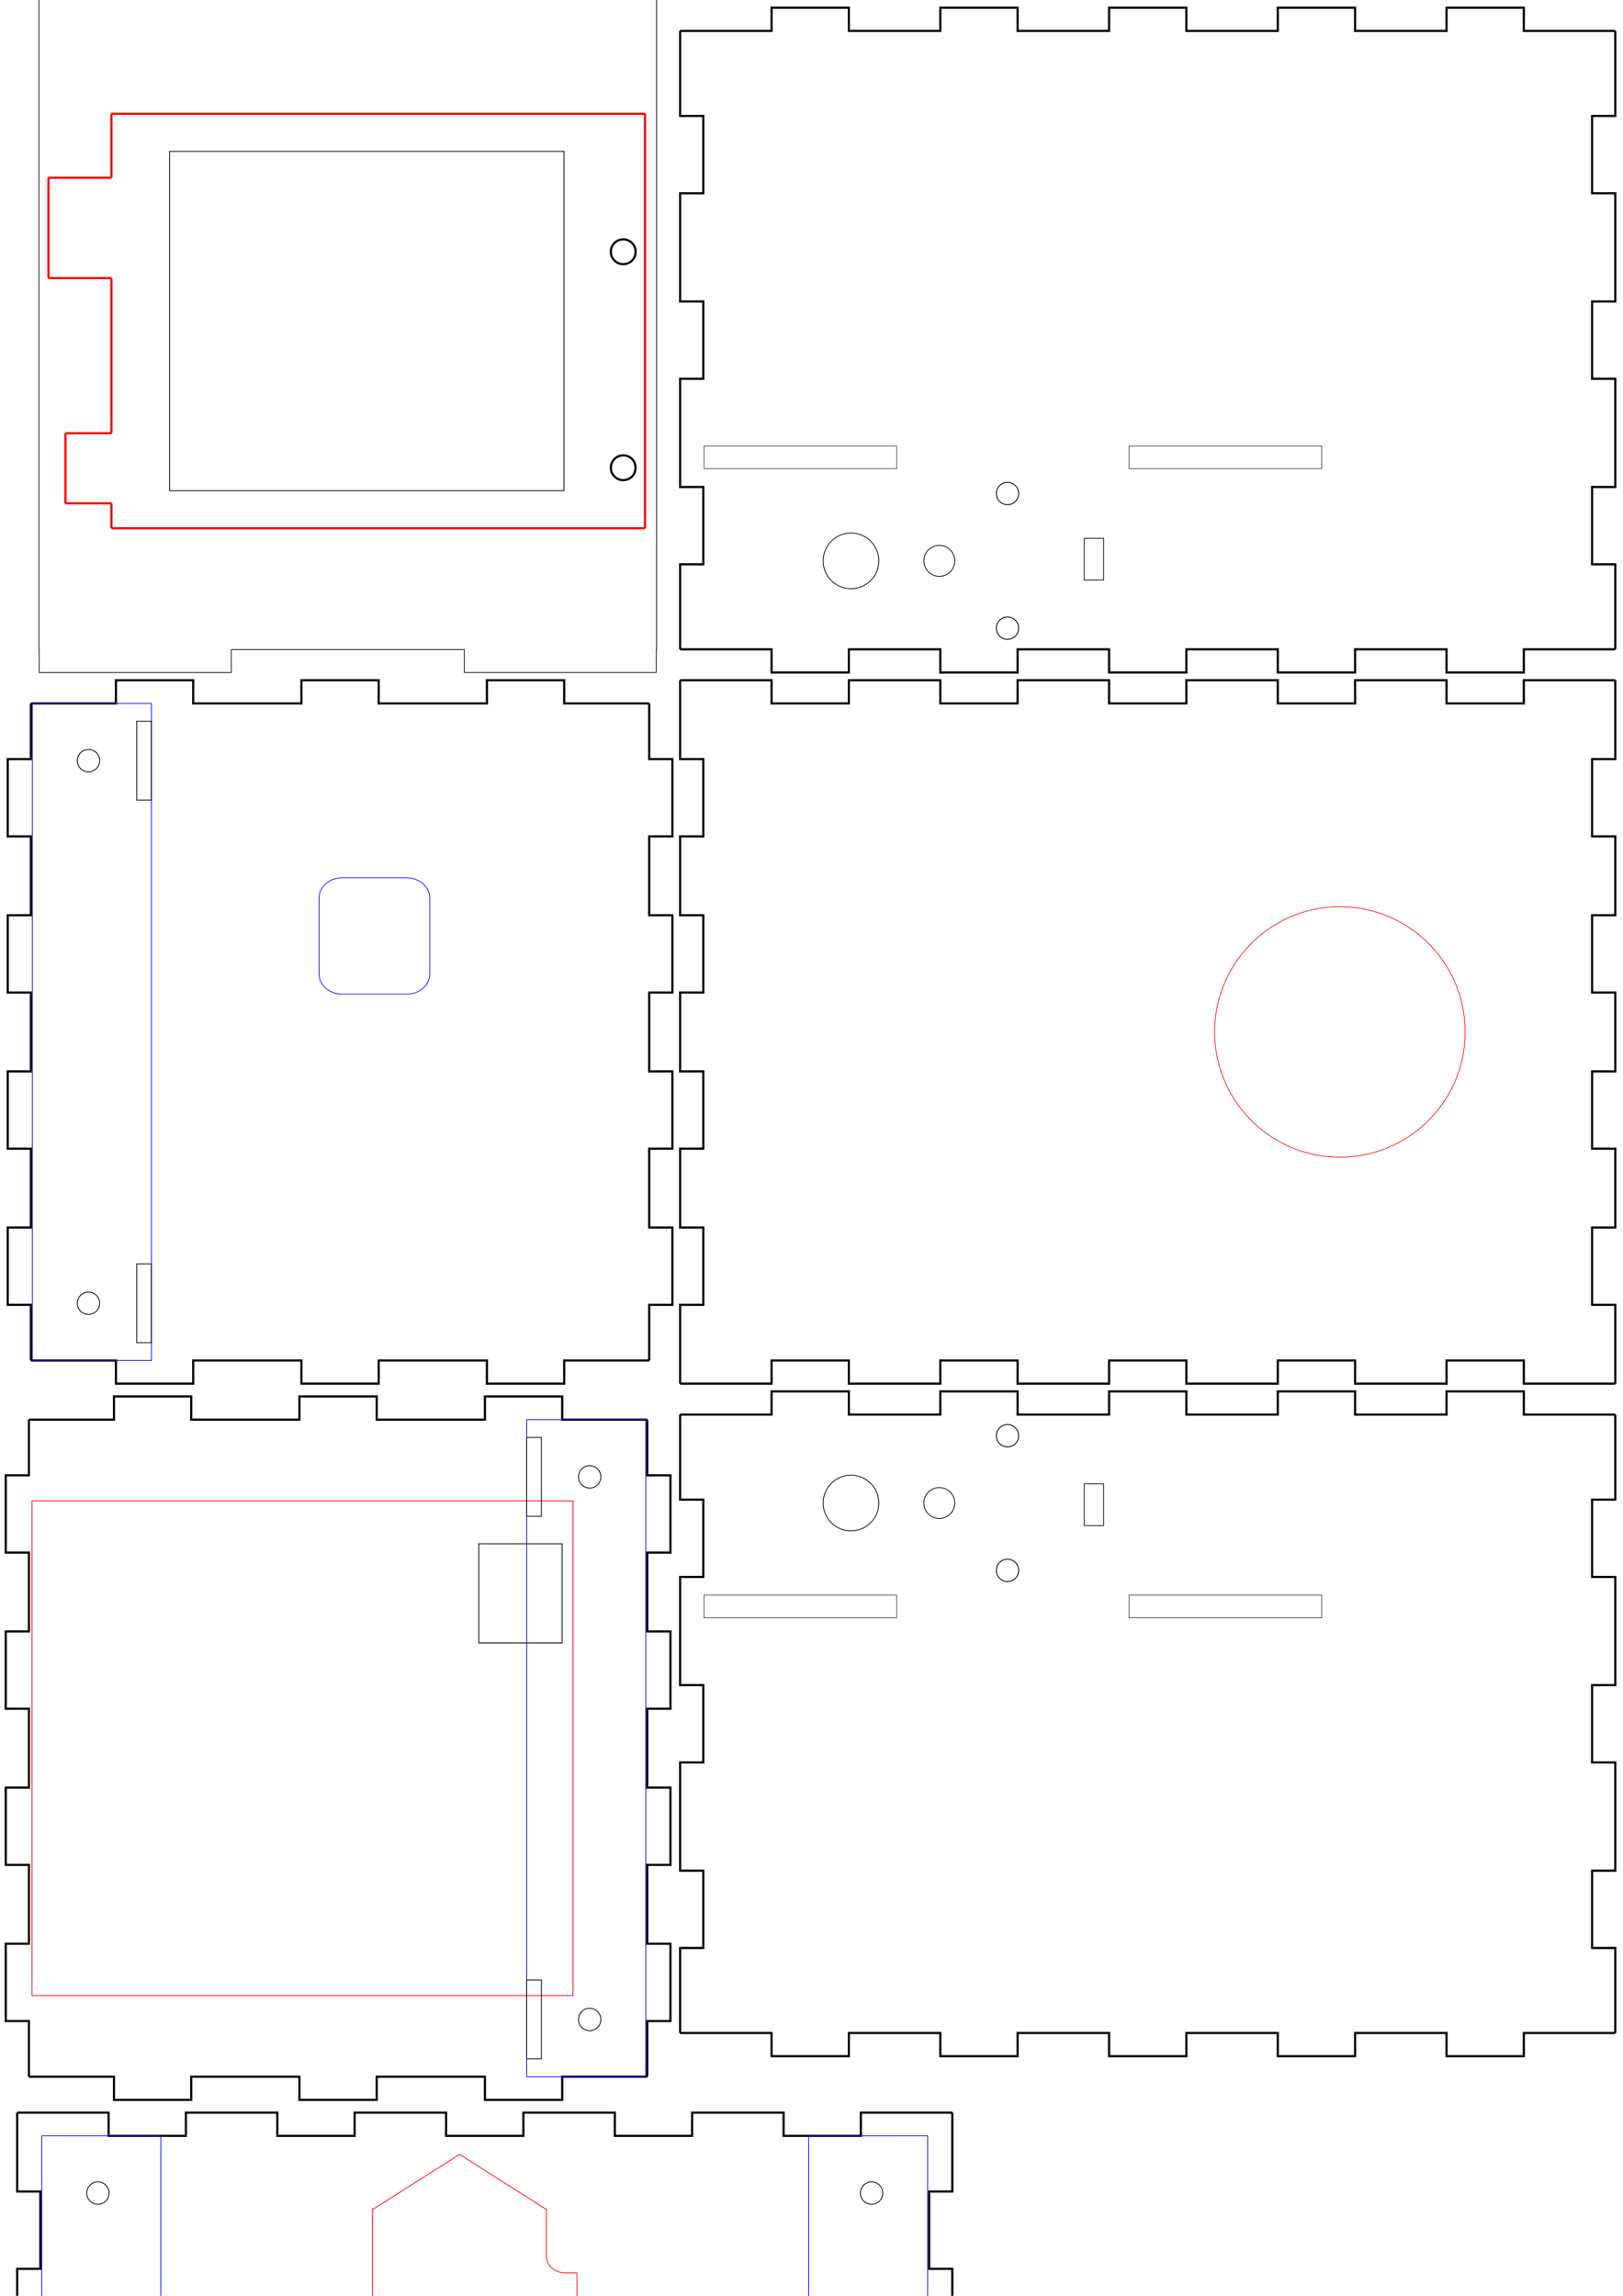 <?xml version="1.0" encoding="UTF-8" standalone="no"?>
<!-- Created with Inkscape (http://www.inkscape.org/) -->

<svg
   xmlns:dc="http://purl.org/dc/elements/1.1/"
   xmlns:cc="http://creativecommons.org/ns#"
   xmlns:rdf="http://www.w3.org/1999/02/22-rdf-syntax-ns#"
   xmlns:svg="http://www.w3.org/2000/svg"
   xmlns="http://www.w3.org/2000/svg"
   xmlns:sodipodi="http://sodipodi.sourceforge.net/DTD/sodipodi-0.dtd"
   xmlns:inkscape="http://www.inkscape.org/namespaces/inkscape"
   width="744.094"
   height="1052.362"
   id="svg3199"
   version="1.1"
   inkscape:version="0.91 r13725"
   sodipodi:docname="robot.svg">
  <sodipodi:namedview
     inkscape:object-nodes="true"
     inkscape:snap-global="false"
     showborder="false"
     inkscape:window-maximized="1"
     inkscape:window-y="24"
     inkscape:window-x="65"
     inkscape:window-height="1056"
     inkscape:window-width="1855"
     showgrid="false"
     inkscape:current-layer="svg3199"
     inkscape:document-units="mm"
     inkscape:cy="396.6556"
     inkscape:cx="638.84153"
     inkscape:zoom="0.7"
     inkscape:pageshadow="2"
     inkscape:pageopacity="0.0"
     borderopacity="1.0"
     bordercolor="#666666"
     pagecolor="#ffffff"
     id="base"
     inkscape:snap-object-midpoints="true" />
  <defs
     id="defs3201">
    <clipPath
       id="clipPath5943"
       clipPathUnits="userSpaceOnUse">
      <path
         inkscape:connector-curvature="0"
         id="path5945"
         d="m 18,18 756,0 0,576 -756,0 0,-576 z" />
    </clipPath>
    <clipPath
       id="clipPath53275"
       clipPathUnits="userSpaceOnUse">
      <path
         inkscape:connector-curvature="0"
         id="path53277"
         d="m 36,36 500,0 0,540 -500,0 0,-540 z" />
    </clipPath>
    <clipPath
       id="clipPath53283"
       clipPathUnits="userSpaceOnUse">
      <path
         inkscape:connector-curvature="0"
         id="path53285"
         d="m 18,18 756,0 0,576 -756,0 0,-576 z" />
    </clipPath>
  </defs>
  <g
     id="g3581"
     inkscape:groupmode="layer"
     inkscape:label="newlayer" />
  <g
     inkscape:label="newlayer"
     inkscape:groupmode="layer"
     id="g3943" />
  <g
     id="g5735"
     inkscape:groupmode="layer"
     inkscape:label="newlayer" />
  <path
     style="opacity:1;fill:none;fill-opacity:1;stroke:#ff0000;stroke-width:0.32;stroke-linecap:butt;stroke-miterlimit:4;stroke-dasharray:none;stroke-dashoffset:0;stroke-opacity:1"
     d="m 671.718,473.032 a 57.419,57.419 0 0 1 -57.419,57.419 57.419,57.419 0 0 1 -57.419,-57.419 57.419,57.419 0 0 1 57.419,-57.419 57.419,57.419 0 0 1 57.419,57.419 z"
     id="path122705"
     inkscape:connector-curvature="0" />
  <g
     inkscape:label="newlayer"
     inkscape:groupmode="layer"
     id="g4953" />
  <path
     id="rect5381"
     d="m 212.841,-13.974 0,10.549 -106.816,0 0,-10.539 -88.055,0 0,10.539 -0.092,0 0,301.191 0.105,0 0,10.523 88.029,0 0,-10.523 106.875,0 0,10.502 87.984,0 0,-10.502 0.127,0 0,-301.191 -0.082,0 0,-10.549 -88.076,0 z"
     style="opacity:1;fill:none;fill-opacity:1;stroke:#000000;stroke-width:0.344;stroke-linecap:butt;stroke-miterlimit:4;stroke-dasharray:none;stroke-dashoffset:0;stroke-opacity:1"
     inkscape:connector-curvature="0" />
  <path
     id="path5594"
     style="fill:none;stroke:#ff0000"
     d="m 51.091,52.158 0,29.328"
     inkscape:connector-curvature="0" />
  <path
     id="path5596"
     style="fill:none;stroke:#ff0000"
     d="m 51.091,81.486 -28.885,0"
     inkscape:connector-curvature="0" />
  <path
     id="path5598"
     style="fill:none;stroke:#ff0000"
     d="m 22.206,81.486 0,45.986"
     inkscape:connector-curvature="0" />
  <path
     id="path5600"
     style="fill:none;stroke:#ff0000"
     d="m 22.206,127.472 28.885,0"
     inkscape:connector-curvature="0" />
  <path
     id="path5602"
     style="fill:none;stroke:#ff0000"
     d="m 51.091,127.472 0,71.113"
     inkscape:connector-curvature="0" />
  <path
     id="path5604"
     style="fill:none;stroke:#ff0000"
     d="m 51.091,198.585 -21.07,0"
     inkscape:connector-curvature="0" />
  <path
     id="path5606"
     style="fill:none;stroke:#ff0000"
     d="m 30.02,198.585 0,32.142"
     inkscape:connector-curvature="0" />
  <path
     id="path5608"
     style="fill:none;stroke:#ff0000"
     d="m 30.02,230.728 21.07,0"
     inkscape:connector-curvature="0" />
  <path
     id="path5610"
     style="fill:none;stroke:#ff0000"
     d="m 51.091,230.728 0,11.43"
     inkscape:connector-curvature="0" />
  <path
     id="path5612"
     style="fill:none;stroke:#ff0000"
     d="m 51.091,242.158 244.645,0"
     inkscape:connector-curvature="0" />
  <path
     id="path5614"
     style="fill:none;stroke:#ff0000"
     d="m 295.735,242.158 0,-190"
     inkscape:connector-curvature="0" />
  <path
     id="path5616"
     style="fill:none;stroke:#ff0000"
     d="m 295.735,52.158 -244.645,0"
     inkscape:connector-curvature="0" />
  <path
     id="path5618"
     style="fill:none;stroke:#ff0000"
     d="m 51.091,52.158 0,0"
     inkscape:connector-curvature="0" />
  <path
     id="path5620"
     style="fill:none;stroke:#000000"
     d="m 291.43,214.41 0,0"
     inkscape:connector-curvature="0" />
  <path
     id="path5622"
     style="fill:none;stroke:#000000"
     d="m 291.43,214.41 c -0.157,1.003 -0.313,2.006 -0.777,2.872 -0.45,0.84 -1.189,1.551 -2.041,2.041 -0.878,0.505 -1.876,0.775 -2.872,0.777 -0.498,9e-4 -0.996,-0.065 -1.477,-0.195 -0.477,-0.128 -0.937,-0.319 -1.365,-0.565 -0.431,-0.248 -0.83,-0.554 -1.182,-0.906 -0.352,-0.352 -0.658,-0.751 -0.906,-1.182 -0.247,-0.428 -0.437,-0.888 -0.565,-1.365 -0.129,-0.481 -0.195,-0.979 -0.195,-1.477 0,-0.498 0.066,-0.996 0.195,-1.477 0.128,-0.477 0.319,-0.937 0.565,-1.365 0.249,-0.431 0.554,-0.83 0.906,-1.182 0.352,-0.352 0.751,-0.658 1.182,-0.906 0.428,-0.246 0.888,-0.437 1.365,-0.565 0.481,-0.13 0.978,-0.196 1.477,-0.195 0.995,0 1.994,0.272 2.872,0.777 0.852,0.49 1.591,1.201 2.041,2.041 0.464,0.866 0.62,1.869 0.777,2.872"
     inkscape:connector-curvature="0" />
  <path
     id="path5624"
     style="fill:none;stroke:#000000"
     d="m 291.426,115.404 0,0"
     inkscape:connector-curvature="0" />
  <path
     id="path5626"
     style="fill:none;stroke:#000000"
     d="m 291.426,115.404 c -0.038,0.498 -0.076,0.996 -0.195,1.477 -0.118,0.477 -0.316,0.937 -0.565,1.365 -0.251,0.431 -0.555,0.83 -0.906,1.182 -0.351,0.352 -0.75,0.658 -1.182,0.906 -0.428,0.246 -0.888,0.437 -1.365,0.565 -0.48,0.129 -0.977,0.196 -1.477,0.195 -0.997,0 -2.005,-0.272 -2.872,-0.777 -0.841,-0.49 -1.551,-1.201 -2.041,-2.041 -0.505,-0.866 -0.777,-1.869 -0.777,-2.872 0,-1.003 0.272,-2.006 0.777,-2.872 0.49,-0.84 1.2,-1.551 2.041,-2.041 0.867,-0.505 1.874,-0.775 2.872,-0.777 0.499,-9e-4 0.996,0.066 1.477,0.195 0.476,0.128 0.937,0.319 1.365,0.565 0.432,0.248 0.831,0.554 1.182,0.906 0.351,0.352 0.655,0.751 0.906,1.182 0.249,0.428 0.447,0.888 0.565,1.365 0.119,0.481 0.157,0.979 0.195,1.477"
     inkscape:connector-curvature="0" />
  <path
     id="path5628"
     style="fill:none;stroke:#000000"
     d="m 107.018,232.357 0,0"
     inkscape:connector-curvature="0" />
  <path
     id="path5632"
     style="fill:none;stroke:#000000"
     d="m 111.424,61.443 0,0"
     inkscape:connector-curvature="0" />
  <path
     style="fill:none;stroke:#000000;stroke-width:0.354;stroke-linecap:square;stroke-linejoin:round;stroke-miterlimit:4;stroke-dasharray:none;stroke-opacity:1"
     d="m 402.909,257.091 a 12.756,12.756 0 0 0 -12.756,-12.756 12.756,12.756 0 0 0 -12.756,12.756 12.756,12.756 0 0 0 12.756,12.756 12.756,12.756 0 0 0 12.756,-12.756 z"
     id="path3004-0-8-6-7-8"
     inkscape:connector-curvature="0" />
  <path
     style="fill:none;stroke:#000000;stroke-width:0.354;stroke-linecap:square;stroke-linejoin:round;stroke-miterlimit:4;stroke-dasharray:none;stroke-opacity:1"
     d="m 437.74,257.091 a 7.087,7.087 0 0 0 -7.087,-7.087 7.087,7.087 0 0 0 -7.087,7.087 7.087,7.087 0 0 0 7.087,7.087 7.087,7.087 0 0 0 7.087,-7.087 z"
     id="path3004-9-7-8-7-0-7"
     inkscape:connector-curvature="0" />
  <path
     style="fill:none;stroke:#000000;stroke-width:0.354;stroke-linecap:square;stroke-linejoin:round;stroke-miterlimit:4;stroke-dasharray:none;stroke-opacity:1"
     d="m 497.09,265.896 8.858,0 0,-19.134 -8.858,0 z"
     id="rect3030-5-3-5-9-1"
     inkscape:connector-curvature="0" />
  <path
     style="fill:none;stroke:#000000;stroke-width:0.403;stroke-linecap:square;stroke-linejoin:round;stroke-miterlimit:4;stroke-dasharray:none;stroke-opacity:1"
     d="m 467.019,226.228 a 5.114,5.114 0 0 0 -5.114,-5.114 5.114,5.114 0 0 0 -5.114,5.114 5.114,5.114 0 0 0 5.114,5.114 5.114,5.114 0 0 0 5.114,-5.114 z"
     id="path3038-5-7-3-3-3-7"
     inkscape:connector-curvature="0" />
  <path
     style="fill:none;stroke:#000000;stroke-width:0.403;stroke-linecap:square;stroke-linejoin:round;stroke-miterlimit:4;stroke-dasharray:none;stroke-opacity:1"
     d="m 467.019,287.953 a 5.114,5.114 0 0 0 -5.114,-5.114 5.114,5.114 0 0 0 -5.114,5.114 5.114,5.114 0 0 0 5.114,5.114 5.114,5.114 0 0 0 5.114,-5.114 z"
     id="path3038-9-3-2-8-5-6-2"
     inkscape:connector-curvature="0" />
  <path
     style="opacity:1;fill:none;fill-opacity:1;stroke:#000000;stroke-width:0.242;stroke-linecap:butt;stroke-miterlimit:4;stroke-dasharray:none;stroke-dashoffset:0;stroke-opacity:1"
     d="m 322.739,214.843 88.34,0 0,-10.387 -88.34,0 z"
     id="rect120884-3-6-9-62-0-7"
     inkscape:connector-curvature="0" />
  <path
     style="opacity:1;fill:none;fill-opacity:1;stroke:#000000;stroke-width:0.242;stroke-linecap:butt;stroke-miterlimit:4;stroke-dasharray:none;stroke-dashoffset:0;stroke-opacity:1"
     d="m 517.621,214.843 88.34,0 0,-10.387 -88.34,0 z"
     id="rect120884-3-5-1-9-6-2"
     inkscape:connector-curvature="0" />
  <path
     style="opacity:1;fill:none;fill-opacity:1;stroke:#ff0000;stroke-width:0.354;stroke-linecap:butt;stroke-miterlimit:4;stroke-dasharray:none;stroke-dashoffset:0;stroke-opacity:1"
     d="m 262.704,914.717 0,-226.772 -248.032,0 0,226.772 z"
     id="rect7685"
     inkscape:connector-curvature="0" />
  <path
     style="opacity:1;fill:none;fill-opacity:1;stroke:#000000;stroke-width:0.386;stroke-linecap:butt;stroke-miterlimit:4;stroke-dasharray:none;stroke-dashoffset:0;stroke-opacity:1"
     d="m 219.513,708.005 c 0,15.033 0,30.065 0,45.098 12.742,0 25.483,0 38.225,0 0,-15.15 0,-30.301 0,-45.451 -12.742,0 -25.483,0 -38.225,0 l 0,0.353 z"
     id="rect7691"
     inkscape:connector-curvature="0" />
  <g
     id="g7945"
     inkscape:groupmode="layer"
     inkscape:label="newlayer" />
  <path
     id="path7947"
     inkscape:label="part"
     style="stroke:#000000;fill:none"
     d="M 311.811,648.425 L 353.74,648.425 L 353.74,637.795 L 389.173,637.795 L 389.173,648.425 L 431.102,648.425 L 431.102,637.795 L 466.535,637.795 L 466.535,648.425 L 508.465,648.425 L 508.465,637.795 L 543.898,637.795 L 543.898,648.425 L 585.827,648.425 L 585.827,637.795 L 621.26,637.795 L 621.26,648.425 L 663.189,648.425 L 663.189,637.795 L 698.622,637.795 L 698.622,648.425 L 740.551,648.425 " />
  <path
     id="path7949"
     inkscape:label="part"
     style="stroke:#000000;fill:none"
     d="M 740.551,648.425 L 740.551,687.402 L 729.921,687.402 L 729.921,722.835 L 740.551,722.835 L 740.551,772.441 L 729.921,772.441 L 729.921,807.874 L 740.551,807.874 L 740.551,857.48 L 729.921,857.48 L 729.921,892.913 L 740.551,892.913 L 740.551,931.89 " />
  <path
     id="path7951"
     inkscape:label="part"
     style="stroke:#000000;fill:none"
     d="M 740.551,931.89 L 698.622,931.89 L 698.622,942.52 L 663.189,942.52 L 663.189,931.89 L 621.26,931.89 L 621.26,942.52 L 585.827,942.52 L 585.827,931.89 L 543.898,931.89 L 543.898,942.52 L 508.465,942.52 L 508.465,931.89 L 466.535,931.89 L 466.535,942.52 L 431.102,942.52 L 431.102,931.89 L 389.173,931.89 L 389.173,942.52 L 353.74,942.52 L 353.74,931.89 L 311.811,931.89 " />
  <path
     id="path7953"
     inkscape:label="part"
     style="stroke:#000000;fill:none"
     d="M 311.811,931.89 L 311.811,892.913 L 322.441,892.913 L 322.441,857.48 L 311.811,857.48 L 311.811,807.874 L 322.441,807.874 L 322.441,772.441 L 311.811,772.441 L 311.811,722.835 L 322.441,722.835 L 322.441,687.402 L 311.811,687.402 L 311.811,648.425 " />
  <path
     id="path7955"
     inkscape:label="part"
     style="stroke:#000000;fill:none"
     d="M 14.173,322.441 L 53.15,322.441 L 53.15,311.811 L 88.583,311.811 L 88.583,322.441 L 138.189,322.441 L 138.189,311.811 L 173.622,311.811 L 173.622,322.441 L 223.228,322.441 L 223.228,311.811 L 258.661,311.811 L 258.661,322.441 L 297.638,322.441 " />
  <path
     id="path7957"
     inkscape:label="part"
     style="stroke:#000000;fill:none"
     d="M 297.638,322.441 L 297.638,347.953 L 308.268,347.953 L 308.268,383.386 L 297.638,383.386 L 297.638,419.528 L 308.268,419.528 L 308.268,454.961 L 297.638,454.961 L 297.638,491.102 L 308.268,491.102 L 308.268,526.535 L 297.638,526.535 L 297.638,562.677 L 308.268,562.677 L 308.268,598.11 L 297.638,598.11 L 297.638,623.622 " />
  <path
     id="path7959"
     inkscape:label="part"
     style="stroke:#000000;fill:none"
     d="M 297.638,623.622 L 258.661,623.622 L 258.661,634.252 L 223.228,634.252 L 223.228,623.622 L 173.622,623.622 L 173.622,634.252 L 138.189,634.252 L 138.189,623.622 L 88.583,623.622 L 88.583,634.252 L 53.15,634.252 L 53.15,623.622 L 14.173,623.622 " />
  <path
     id="path7961"
     inkscape:label="part"
     style="stroke:#000000;fill:none"
     d="M 14.173,623.622 L 14.173,598.11 L 3.543,598.11 L 3.543,562.677 L 14.173,562.677 L 14.173,526.535 L 3.543,526.535 L 3.543,491.102 L 14.173,491.102 L 14.173,454.961 L 3.543,454.961 L 3.543,419.528 L 14.173,419.528 L 14.173,383.386 L 3.543,383.386 L 3.543,347.953 L 14.173,347.953 L 14.173,322.441 " />
  <path
     id="path7963"
     inkscape:label="part"
     style="stroke:#000000;fill:none"
     d="M 311.811,311.811 L 353.74,311.811 L 353.74,322.441 L 389.173,322.441 L 389.173,311.811 L 431.102,311.811 L 431.102,322.441 L 466.535,322.441 L 466.535,311.811 L 508.465,311.811 L 508.465,322.441 L 543.898,322.441 L 543.898,311.811 L 585.827,311.811 L 585.827,322.441 L 621.26,322.441 L 621.26,311.811 L 663.189,311.811 L 663.189,322.441 L 698.622,322.441 L 698.622,311.811 L 740.551,311.811 " />
  <path
     id="path7965"
     inkscape:label="part"
     style="stroke:#000000;fill:none"
     d="M 740.551,311.811 L 740.551,347.953 L 729.921,347.953 L 729.921,383.386 L 740.551,383.386 L 740.551,419.528 L 729.921,419.528 L 729.921,454.961 L 740.551,454.961 L 740.551,491.102 L 729.921,491.102 L 729.921,526.535 L 740.551,526.535 L 740.551,562.677 L 729.921,562.677 L 729.921,598.11 L 740.551,598.11 L 740.551,634.252 " />
  <path
     id="path7967"
     inkscape:label="part"
     style="stroke:#000000;fill:none"
     d="M 740.551,634.252 L 698.622,634.252 L 698.622,623.622 L 663.189,623.622 L 663.189,634.252 L 621.26,634.252 L 621.26,623.622 L 585.827,623.622 L 585.827,634.252 L 543.898,634.252 L 543.898,623.622 L 508.465,623.622 L 508.465,634.252 L 466.535,634.252 L 466.535,623.622 L 431.102,623.622 L 431.102,634.252 L 389.173,634.252 L 389.173,623.622 L 353.74,623.622 L 353.74,634.252 L 311.811,634.252 " />
  <path
     id="path7969"
     inkscape:label="part"
     style="stroke:#000000;fill:none"
     d="M 311.811,634.252 L 311.811,598.11 L 322.441,598.11 L 322.441,562.677 L 311.811,562.677 L 311.811,526.535 L 322.441,526.535 L 322.441,491.102 L 311.811,491.102 L 311.811,454.961 L 322.441,454.961 L 322.441,419.528 L 311.811,419.528 L 311.811,383.386 L 322.441,383.386 L 322.441,347.953 L 311.811,347.953 L 311.811,311.811 " />
  <path
     id="path7971"
     inkscape:label="part"
     style="fill:none;stroke:#000000"
     d="m 13.272,650.741 38.976,0 0,-10.63 35.433,0 0,10.63 49.606,0 0,-10.63 35.433,0 0,10.63 49.606,0 0,-10.63 35.433,0 0,10.63 38.976,0"
     inkscape:connector-curvature="0" />
  <path
     id="path7973"
     inkscape:label="part"
     style="fill:none;stroke:#000000"
     d="m 296.737,650.741 0,25.512 10.63,0 0,35.433 -10.63,0 0,36.142 10.63,0 0,35.433 -10.63,0 0,36.142 10.63,0 0,35.433 -10.63,0 0,36.142 10.63,0 0,35.433 -10.63,0 0,25.512"
     inkscape:connector-curvature="0" />
  <path
     id="path7975"
     inkscape:label="part"
     style="fill:none;stroke:#000000"
     d="m 296.737,951.922 -38.976,0 0,10.63 -35.433,0 0,-10.63 -49.606,0 0,10.63 -35.433,0 0,-10.63 -49.606,0 0,10.63 -35.433,0 0,-10.63 -38.976,0"
     inkscape:connector-curvature="0" />
  <path
     id="path7977"
     inkscape:label="part"
     style="fill:none;stroke:#000000"
     d="m 13.272,951.922 0,-25.512 -10.63,0 0,-35.433 10.63,0 0,-36.142 -10.63,0 0,-35.433 10.63,0 0,-36.142 -10.63,0 0,-35.433 10.63,0 0,-36.142 -10.63,0 0,-35.433 10.63,0 0,-25.512"
     inkscape:connector-curvature="0" />
  <path
     id="path7979"
     inkscape:label="part"
     style="fill:none;stroke:#000000"
     d="m 7.864,968.41 41.929,0 0,10.63 35.433,0 0,-10.63 41.929,0 0,10.63 35.433,0 0,-10.63 41.929,0 0,10.63 35.433,0 0,-10.63 41.929,0 0,10.63 35.433,0 0,-10.63 41.929,0 0,10.63 35.433,0 0,-10.63 41.929,0"
     inkscape:connector-curvature="0" />
  <path
     id="path7981"
     inkscape:label="part"
     style="fill:none;stroke:#000000"
     d="m 436.605,968.41 0,36.142 -10.63,0 0,35.433 10.63,0 0,36.142 -10.63,0 0,35.433 10.63,0 0,36.142 -10.63,0 0,35.433 10.63,0 0,36.142 -10.63,0 0,35.433 10.63,0 0,36.142"
     inkscape:connector-curvature="0" />
  <path
     id="path7983"
     inkscape:label="part"
     style="fill:none;stroke:#000000"
     d="m 436.605,1290.851 -41.929,0 0,-10.63 -35.433,0 0,10.63 -41.929,0 0,-10.63 -35.433,0 0,10.63 -41.929,0 0,-10.63 -35.433,0 0,10.63 -41.929,0 0,-10.63 -35.433,0 0,10.63 -41.929,0 0,-10.63 -35.433,0 0,10.63 -41.929,0"
     inkscape:connector-curvature="0" />
  <path
     id="path7985"
     inkscape:label="part"
     style="fill:none;stroke:#000000"
     d="m 7.864,1290.851 0,-36.142 10.63,0 0,-35.433 -10.63,0 0,-36.142 10.63,0 0,-35.433 -10.63,0 0,-36.142 10.63,0 0,-35.433 -10.63,0 0,-36.142 10.63,0 0,-35.433 -10.63,0 0,-36.142"
     inkscape:connector-curvature="0" />
  <path
     id="path7987"
     inkscape:label="part"
     style="stroke:#000000;fill:none"
     d="M 311.811,14.173 L 353.74,14.173 L 353.74,3.543 L 389.173,3.543 L 389.173,14.173 L 431.102,14.173 L 431.102,3.543 L 466.535,3.543 L 466.535,14.173 L 508.465,14.173 L 508.465,3.543 L 543.898,3.543 L 543.898,14.173 L 585.827,14.173 L 585.827,3.543 L 621.26,3.543 L 621.26,14.173 L 663.189,14.173 L 663.189,3.543 L 698.622,3.543 L 698.622,14.173 L 740.551,14.173 " />
  <path
     id="path7989"
     inkscape:label="part"
     style="stroke:#000000;fill:none"
     d="M 740.551,14.173 L 740.551,53.15 L 729.921,53.15 L 729.921,88.583 L 740.551,88.583 L 740.551,138.189 L 729.921,138.189 L 729.921,173.622 L 740.551,173.622 L 740.551,223.228 L 729.921,223.228 L 729.921,258.661 L 740.551,258.661 L 740.551,297.638 " />
  <path
     id="path7991"
     inkscape:label="part"
     style="stroke:#000000;fill:none"
     d="M 740.551,297.638 L 698.622,297.638 L 698.622,308.268 L 663.189,308.268 L 663.189,297.638 L 621.26,297.638 L 621.26,308.268 L 585.827,308.268 L 585.827,297.638 L 543.898,297.638 L 543.898,308.268 L 508.465,308.268 L 508.465,297.638 L 466.535,297.638 L 466.535,308.268 L 431.102,308.268 L 431.102,297.638 L 389.173,297.638 L 389.173,308.268 L 353.74,308.268 L 353.74,297.638 L 311.811,297.638 " />
  <path
     id="path7993"
     inkscape:label="part"
     style="stroke:#000000;fill:none"
     d="M 311.811,297.638 L 311.811,258.661 L 322.441,258.661 L 322.441,223.228 L 311.811,223.228 L 311.811,173.622 L 322.441,173.622 L 322.441,138.189 L 311.811,138.189 L 311.811,88.583 L 322.441,88.583 L 322.441,53.15 L 311.811,53.15 L 311.811,14.173 " />
  <path
     style="fill:none;stroke:#000000;stroke-width:0.354;stroke-linecap:square;stroke-linejoin:round;stroke-miterlimit:4;stroke-dasharray:none;stroke-opacity:1"
     d="m 402.909,688.972 a 12.756,12.756 0 0 1 -12.756,12.756 12.756,12.756 0 0 1 -12.756,-12.756 12.756,12.756 0 0 1 12.756,-12.756 12.756,12.756 0 0 1 12.756,12.756 z"
     id="path3004-0-8-6-7-8-1"
     inkscape:connector-curvature="0" />
  <path
     style="fill:none;stroke:#000000;stroke-width:0.354;stroke-linecap:square;stroke-linejoin:round;stroke-miterlimit:4;stroke-dasharray:none;stroke-opacity:1"
     d="m 437.74,688.972 a 7.087,7.087 0 0 1 -7.087,7.087 7.087,7.087 0 0 1 -7.087,-7.087 7.087,7.087 0 0 1 7.087,-7.087 7.087,7.087 0 0 1 7.087,7.087 z"
     id="path3004-9-7-8-7-0-7-0"
     inkscape:connector-curvature="0" />
  <path
     style="fill:none;stroke:#000000;stroke-width:0.354;stroke-linecap:square;stroke-linejoin:round;stroke-miterlimit:4;stroke-dasharray:none;stroke-opacity:1"
     d="m 497.09,680.167 8.858,0 0,19.134 -8.858,0 z"
     id="rect3030-5-3-5-9-1-6"
     inkscape:connector-curvature="0" />
  <path
     style="fill:none;stroke:#000000;stroke-width:0.403;stroke-linecap:square;stroke-linejoin:round;stroke-miterlimit:4;stroke-dasharray:none;stroke-opacity:1"
     d="m 467.019,719.835 a 5.114,5.114 0 0 1 -5.114,5.114 5.114,5.114 0 0 1 -5.114,-5.114 5.114,5.114 0 0 1 5.114,-5.114 5.114,5.114 0 0 1 5.114,5.114 z"
     id="path3038-5-7-3-3-3-7-1"
     inkscape:connector-curvature="0" />
  <path
     style="fill:none;stroke:#000000;stroke-width:0.403;stroke-linecap:square;stroke-linejoin:round;stroke-miterlimit:4;stroke-dasharray:none;stroke-opacity:1"
     d="m 467.019,658.11 a 5.114,5.114 0 0 1 -5.114,5.114 5.114,5.114 0 0 1 -5.114,-5.114 5.114,5.114 0 0 1 5.114,-5.114 5.114,5.114 0 0 1 5.114,5.114 z"
     id="path3038-9-3-2-8-5-6-2-5"
     inkscape:connector-curvature="0" />
  <path
     style="opacity:1;fill:none;fill-opacity:1;stroke:#000000;stroke-width:0.242;stroke-linecap:butt;stroke-miterlimit:4;stroke-dasharray:none;stroke-dashoffset:0;stroke-opacity:1"
     d="m 322.739,731.22 88.34,0 0,10.387 -88.34,0 z"
     id="rect120884-3-6-9-62-0-7-9"
     inkscape:connector-curvature="0" />
  <path
     style="opacity:1;fill:none;fill-opacity:1;stroke:#000000;stroke-width:0.242;stroke-linecap:butt;stroke-miterlimit:4;stroke-dasharray:none;stroke-dashoffset:0;stroke-opacity:1"
     d="m 517.621,731.22 88.34,0 0,10.387 -88.34,0 z"
     id="rect120884-3-5-1-9-6-2-4"
     inkscape:connector-curvature="0" />
  <path
     inkscape:connector-curvature="0"
     id="path3022-7-7-96-3-6-9"
     d="m 270.246,1147.517 0,65.677 -5.33,0 c -4.817,0 -8.704,3.393 -8.704,7.639 l 0,21.701 -0.422,0 -39.38,25.014 -39.38,-25.014 -0.575,0 0,-41.374 c 0,-29.726 27.132,-53.644 60.853,-53.644 l 32.938,0 z"
     style="fill:none;stroke:#ff0000;stroke-width:0.354;stroke-linecap:round;stroke-linejoin:round;stroke-miterlimit:4;stroke-dasharray:none;stroke-opacity:1" />
  <path
     inkscape:connector-curvature="0"
     id="path3022-7-8-7-3-88-1-1"
     d="m 264.532,1107.548 0,-65.677 -5.33,0 c -4.817,0 -8.704,-3.393 -8.704,-7.639 l 0,-21.701 -0.421,0 -39.38,-25.014 -39.38,25.014 -0.575,0 0,41.374 c 0,29.726 27.132,53.644 60.853,53.644 l 32.938,0 z"
     style="fill:none;stroke:#ff0000;stroke-width:0.354;stroke-linecap:round;stroke-linejoin:round;stroke-miterlimit:4;stroke-dasharray:none;stroke-opacity:1" />
  <path
     inkscape:connector-curvature="0"
     id="rect3015-5-6-4-8-7"
     d="m 157.048,1072.62 0,106.968 -64.727,0 -48.383,-53.467 48.383,-53.501 64.727,0 z"
     style="fill:none;stroke:#ff0000;stroke-width:1;stroke-linecap:round;stroke-linejoin:round;stroke-miterlimit:4;stroke-dasharray:none;stroke-opacity:1" />
  <path
     style="opacity:1;fill:none;fill-opacity:1;stroke:#0000ff;stroke-width:0.328;stroke-linecap:butt;stroke-miterlimit:4;stroke-dasharray:none;stroke-dashoffset:0;stroke-opacity:1"
     d="m 156.922,402.369 29.47,0 c 5.892,0 10.635,4.069 10.635,9.122 l 0,35.085 c 0,5.054 -4.743,9.122 -10.635,9.122 l -29.47,0 c -5.892,0 -10.635,-4.069 -10.635,-9.122 l 0,-35.085 c 0,-5.054 4.743,-9.122 10.635,-9.122 z"
     id="rect121019-7-4"
     inkscape:connector-curvature="0" />
  <path
     style="opacity:1;fill:none;fill-opacity:1;stroke:#000000;stroke-width:0.38;stroke-linecap:butt;stroke-miterlimit:4;stroke-dasharray:none;stroke-dashoffset:0;stroke-opacity:1"
     d="m 77.765,69.389 180.792,0 0,155.538 -180.792,0 z"
     id="rect9816"
     inkscape:connector-curvature="0" />
  <path
     style="opacity:1;fill:none;fill-opacity:1;stroke:#0000ff;stroke-width:0.354;stroke-linecap:butt;stroke-miterlimit:4;stroke-dasharray:none;stroke-dashoffset:0;stroke-opacity:1"
     d="m 14.85,322.438 54.568,0 0,301.187 -54.568,0 z"
     id="rect10583-8-4"
     inkscape:connector-curvature="0" />
  <path
     style="opacity:1;fill:none;fill-opacity:1;stroke:#000000;stroke-width:0.364;stroke-linecap:butt;stroke-miterlimit:4;stroke-dasharray:none;stroke-dashoffset:0;stroke-opacity:1"
     d="m 62.69,330.606 6.723,0 0,36.132 -6.723,0 z"
     id="rect122857-0-9-6-5-1-38-1-3-5-0"
     inkscape:connector-curvature="0" />
  <path
     style="opacity:1;fill:none;fill-opacity:1;stroke:#000000;stroke-width:0.379;stroke-linecap:butt;stroke-miterlimit:4;stroke-dasharray:none;stroke-dashoffset:0;stroke-opacity:1"
     d="m 35.437,348.672 a 5.126,5.126 0 0 0 5.126,5.126 5.126,5.126 0 0 0 5.126,-5.126 5.126,5.126 0 0 0 -5.126,-5.126 5.126,5.126 0 0 0 -5.126,5.126 z"
     id="path7387-9-5-5-0-88-0-6"
     inkscape:connector-curvature="0" />
  <path
     style="opacity:1;fill:none;fill-opacity:1;stroke:#000000;stroke-width:0.364;stroke-linecap:butt;stroke-miterlimit:4;stroke-dasharray:none;stroke-dashoffset:0;stroke-opacity:1"
     d="m 62.69,579.325 6.723,0 0,36.132 -6.723,0 z"
     id="rect122857-0-9-6-5-7-7-1-0-1-6-2"
     inkscape:connector-curvature="0" />
  <path
     style="opacity:1;fill:none;fill-opacity:1;stroke:#000000;stroke-width:0.379;stroke-linecap:butt;stroke-miterlimit:4;stroke-dasharray:none;stroke-dashoffset:0;stroke-opacity:1"
     d="m 35.437,597.391 a 5.126,5.126 0 0 0 5.126,5.126 5.126,5.126 0 0 0 5.126,-5.126 5.126,5.126 0 0 0 -5.126,-5.126 5.126,5.126 0 0 0 -5.126,5.126 z"
     id="path7387-9-4-7-1-4-8-46-9"
     inkscape:connector-curvature="0" />
  <path
     style="opacity:1;fill:none;fill-opacity:1;stroke:#0000ff;stroke-width:0.354;stroke-linecap:butt;stroke-miterlimit:4;stroke-dasharray:none;stroke-dashoffset:0;stroke-opacity:1"
     d="m 19.171,979.037 54.568,0 0,301.187 -54.568,0 z"
     id="rect10583-8-4-0"
     inkscape:connector-curvature="0" />
  <path
     style="opacity:1;fill:none;fill-opacity:1;stroke:#000000;stroke-width:0.379;stroke-linecap:butt;stroke-miterlimit:4;stroke-dasharray:none;stroke-dashoffset:0;stroke-opacity:1"
     d="m 39.758,1005.271 a 5.126,5.126 0 0 0 5.126,5.126 5.126,5.126 0 0 0 5.126,-5.126 5.126,5.126 0 0 0 -5.126,-5.126 5.126,5.126 0 0 0 -5.126,5.126 z"
     id="path7387-9-5-5-0-88-0-6-1"
     inkscape:connector-curvature="0" />
  <path
     style="opacity:1;fill:none;fill-opacity:1;stroke:#000000;stroke-width:0.379;stroke-linecap:butt;stroke-miterlimit:4;stroke-dasharray:none;stroke-dashoffset:0;stroke-opacity:1"
     d="m 39.758,1253.99 a 5.126,5.126 0 0 0 5.126,5.126 5.126,5.126 0 0 0 5.126,-5.126 5.126,5.126 0 0 0 -5.126,-5.126 5.126,5.126 0 0 0 -5.126,5.126 z"
     id="path7387-9-4-7-1-4-8-46-9-1"
     inkscape:connector-curvature="0" />
  <path
     style="opacity:1;fill:none;fill-opacity:1;stroke:#0000ff;stroke-width:0.354;stroke-linecap:butt;stroke-miterlimit:4;stroke-dasharray:none;stroke-dashoffset:0;stroke-opacity:1"
     d="m 296.06,650.738 -54.568,0 0,301.187 54.568,0 z"
     id="rect10583-8-4-0-0"
     inkscape:connector-curvature="0" />
  <path
     style="opacity:1;fill:none;fill-opacity:1;stroke:#000000;stroke-width:0.364;stroke-linecap:butt;stroke-miterlimit:4;stroke-dasharray:none;stroke-dashoffset:0;stroke-opacity:1"
     d="m 248.22,658.906 -6.723,0 0,36.132 6.723,0 z"
     id="rect122857-0-9-6-5-1-38-1-3-5-0-8-3"
     inkscape:connector-curvature="0" />
  <path
     style="opacity:1;fill:none;fill-opacity:1;stroke:#000000;stroke-width:0.379;stroke-linecap:butt;stroke-miterlimit:4;stroke-dasharray:none;stroke-dashoffset:0;stroke-opacity:1"
     d="m 275.474,676.972 a 5.126,5.126 0 0 1 -5.126,5.126 5.126,5.126 0 0 1 -5.126,-5.126 5.126,5.126 0 0 1 5.126,-5.126 5.126,5.126 0 0 1 5.126,5.126 z"
     id="path7387-9-5-5-0-88-0-6-1-4"
     inkscape:connector-curvature="0" />
  <path
     style="opacity:1;fill:none;fill-opacity:1;stroke:#000000;stroke-width:0.364;stroke-linecap:butt;stroke-miterlimit:4;stroke-dasharray:none;stroke-dashoffset:0;stroke-opacity:1"
     d="m 248.22,907.624 -6.723,0 0,36.132 6.723,0 z"
     id="rect122857-0-9-6-5-7-7-1-0-1-6-2-3-0"
     inkscape:connector-curvature="0" />
  <path
     style="opacity:1;fill:none;fill-opacity:1;stroke:#000000;stroke-width:0.379;stroke-linecap:butt;stroke-miterlimit:4;stroke-dasharray:none;stroke-dashoffset:0;stroke-opacity:1"
     d="m 275.474,925.69 a 5.126,5.126 0 0 1 -5.126,5.126 5.126,5.126 0 0 1 -5.126,-5.126 5.126,5.126 0 0 1 5.126,-5.126 5.126,5.126 0 0 1 5.126,5.126 z"
     id="path7387-9-4-7-1-4-8-46-9-1-3"
     inkscape:connector-curvature="0" />
  <path
     style="opacity:1;fill:none;fill-opacity:1;stroke:#0000ff;stroke-width:0.354;stroke-linecap:butt;stroke-miterlimit:4;stroke-dasharray:none;stroke-dashoffset:0;stroke-opacity:1"
     d="m 425.298,979.037 -54.568,0 0,301.187 54.568,0 z"
     id="rect10583-8-4-0-1"
     inkscape:connector-curvature="0" />
  <path
     style="opacity:1;fill:none;fill-opacity:1;stroke:#000000;stroke-width:0.379;stroke-linecap:butt;stroke-miterlimit:4;stroke-dasharray:none;stroke-dashoffset:0;stroke-opacity:1"
     d="m 404.711,1005.271 a 5.126,5.126 0 0 1 -5.126,5.126 5.126,5.126 0 0 1 -5.126,-5.126 5.126,5.126 0 0 1 5.126,-5.126 5.126,5.126 0 0 1 5.126,5.126 z"
     id="path7387-9-5-5-0-88-0-6-1-6"
     inkscape:connector-curvature="0" />
  <path
     style="opacity:1;fill:none;fill-opacity:1;stroke:#000000;stroke-width:0.379;stroke-linecap:butt;stroke-miterlimit:4;stroke-dasharray:none;stroke-dashoffset:0;stroke-opacity:1"
     d="m 404.711,1253.99 a 5.126,5.126 0 0 1 -5.126,5.126 5.126,5.126 0 0 1 -5.126,-5.126 5.126,5.126 0 0 1 5.126,-5.126 5.126,5.126 0 0 1 5.126,5.126 z"
     id="path7387-9-4-7-1-4-8-46-9-1-33"
     inkscape:connector-curvature="0" />
</svg>
